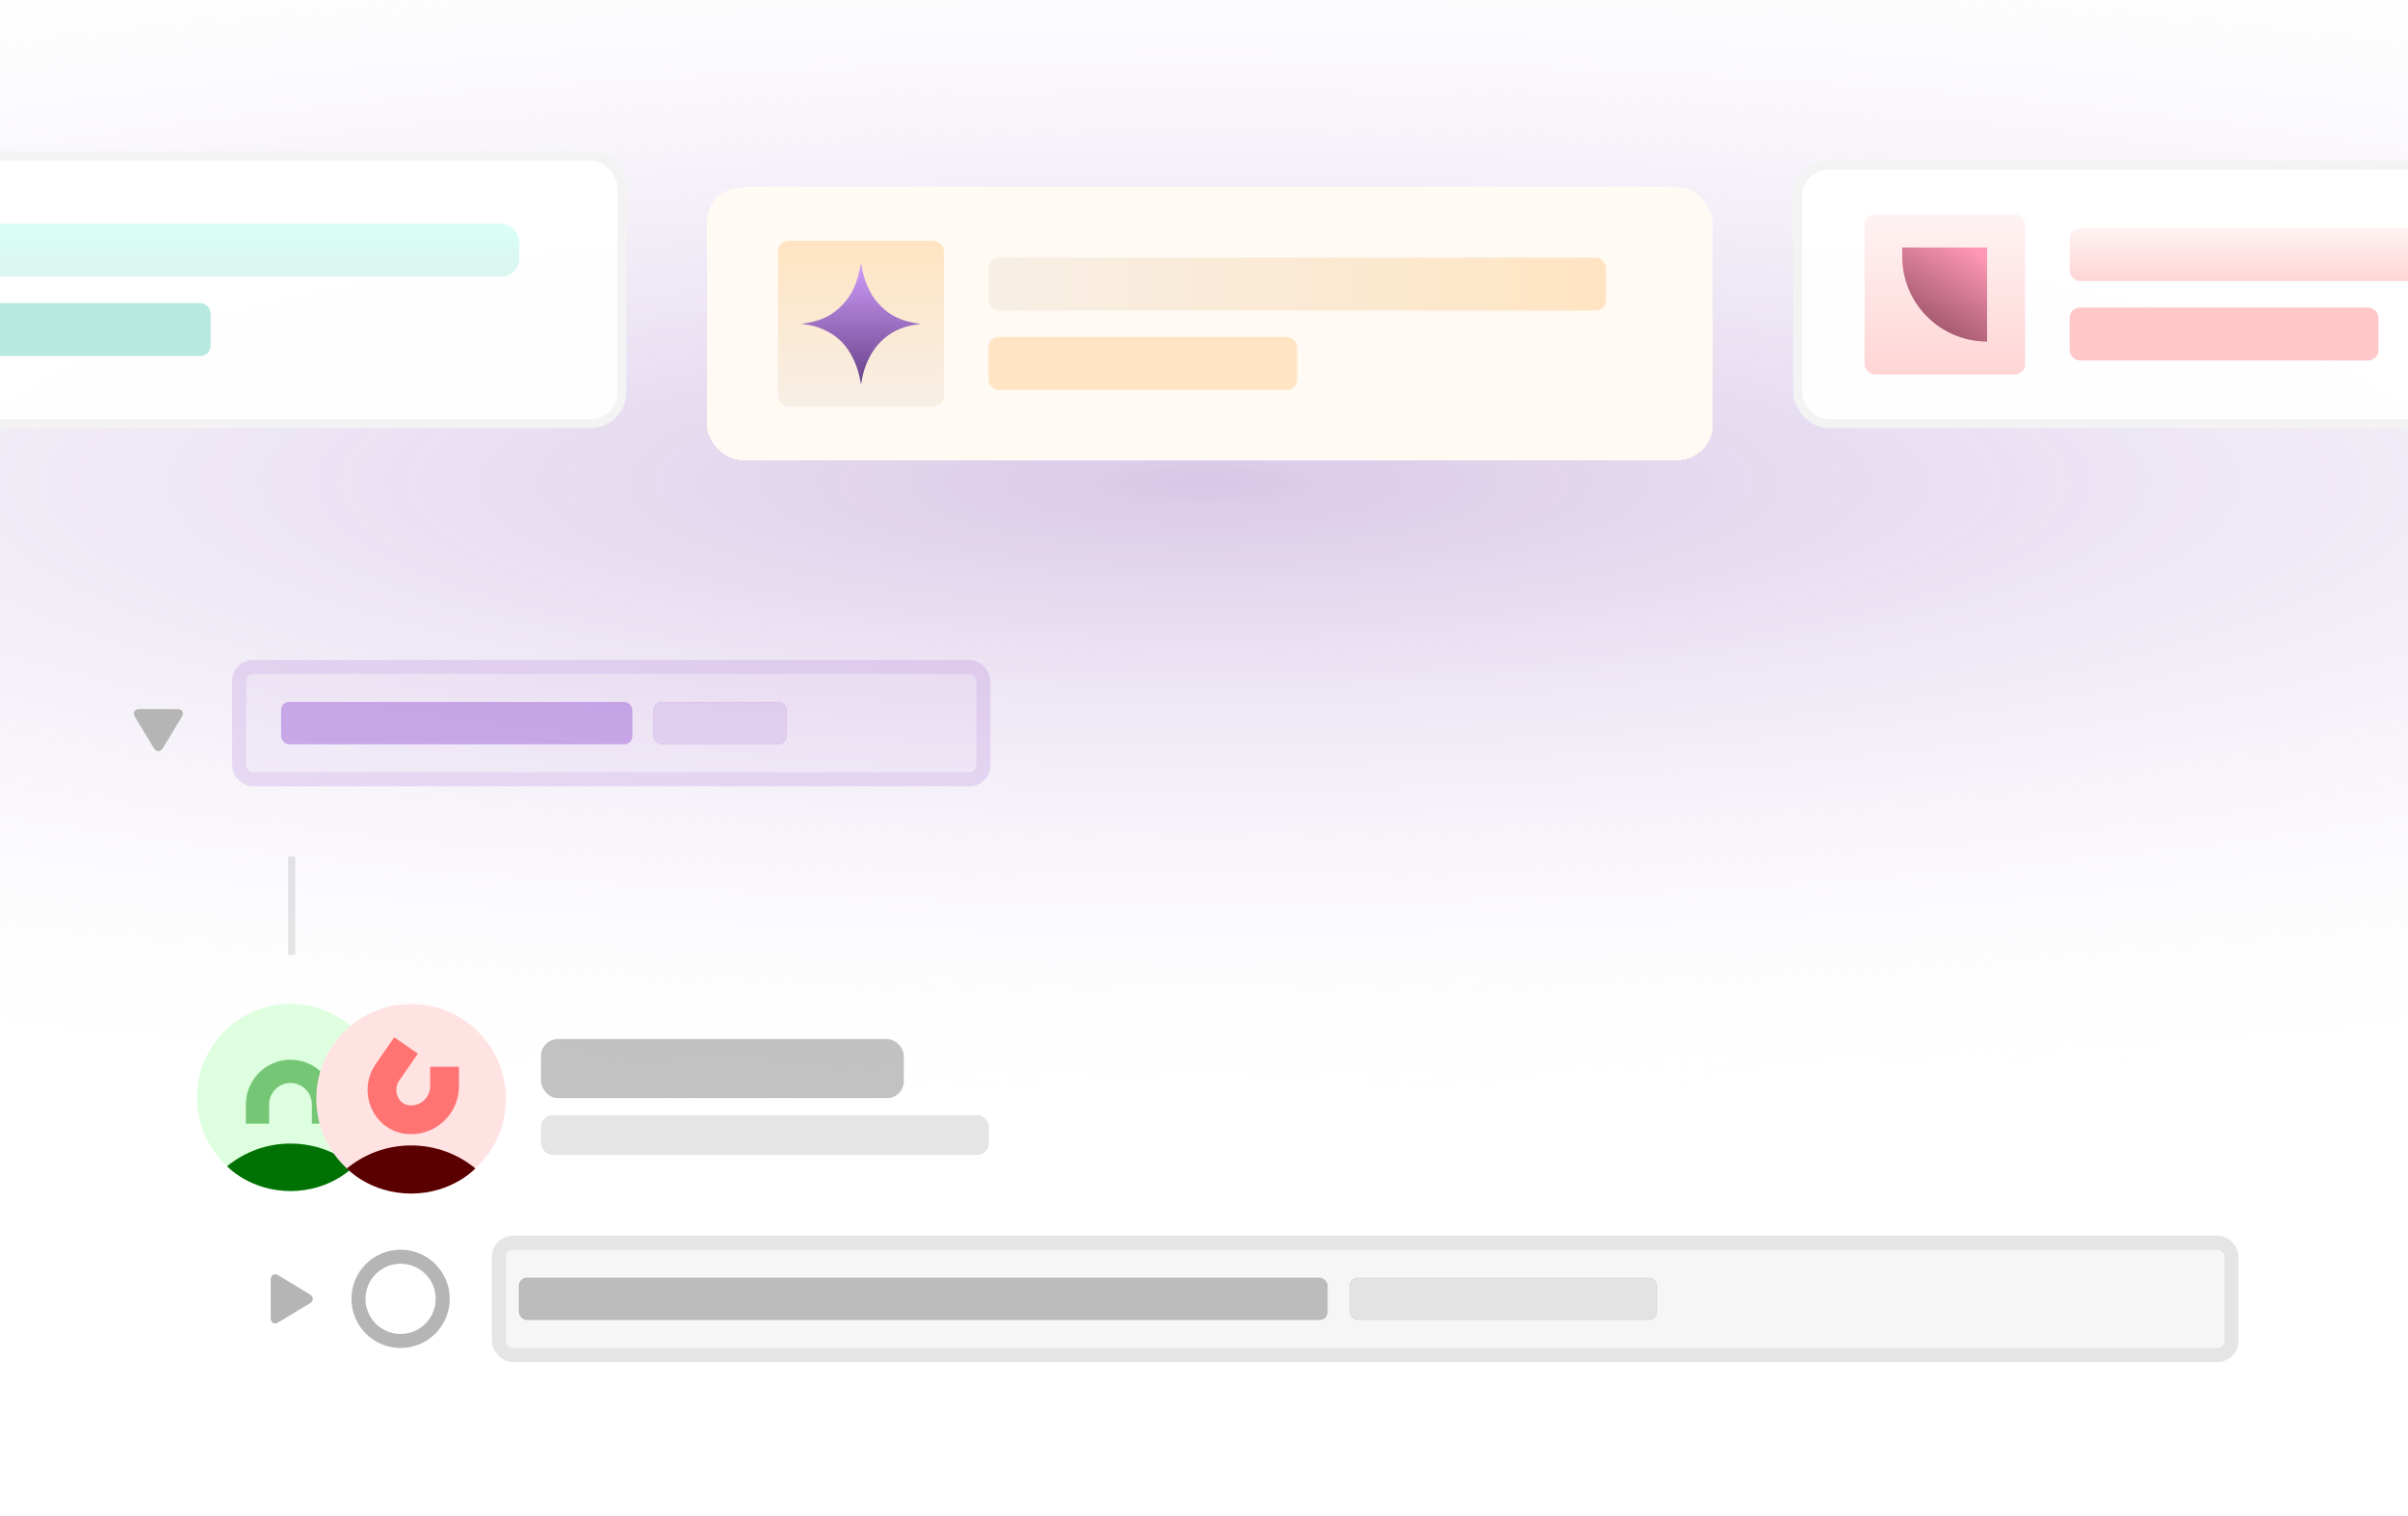 <svg width="270" height="170" viewBox="0 0 270 170" fill="none" xmlns="http://www.w3.org/2000/svg">
<g clip-path="url(#clip0_2008_2060)">
<rect width="270" height="170" fill="url(#paint0_radial_2008_2060)"/>
<g filter="url(#filter0_d_2008_2060)">
<rect x="79.233" y="17" width="112.833" height="30.6" rx="4" fill="#FFFAF4" shape-rendering="crispEdges"/>
<rect x="87.233" y="23" width="18.6" height="18.6" rx="1.185" fill="url(#paint1_linear_2008_2060)"/>
<path d="M94.401 30.242C95.521 29.086 96.097 27.847 96.509 25.712C96.557 25.465 96.56 25.462 96.581 25.647C96.72 26.871 97.279 28.372 97.982 29.408C98.361 29.966 99.212 30.801 99.764 31.157C100.632 31.716 101.599 32.072 102.7 32.235L103.245 32.316L102.662 32.401C101.114 32.626 99.798 33.267 98.752 34.308C97.707 35.348 96.911 36.964 96.635 38.608C96.587 38.898 96.544 39.111 96.54 39.081C96.536 39.051 96.475 38.742 96.404 38.393C96.034 36.577 95.116 34.908 93.958 33.946C92.933 33.094 91.54 32.501 90.275 32.378L89.821 32.334L90.47 32.224C92.145 31.939 93.34 31.336 94.401 30.242Z" fill="url(#paint2_linear_2008_2060)"/>
<rect x="110.833" y="24.882" width="69.233" height="5.934" rx="1.134" fill="url(#paint3_linear_2008_2060)"/>
<rect x="110.833" y="33.784" width="34.617" height="5.934" rx="1.134" fill="#FFE5C4"/>
</g>
<rect x="-42.5" y="17.5" width="112.233" height="30" rx="3.5" fill="white" fill-opacity="0.97"/>
<rect x="-42.5" y="17.5" width="112.233" height="30" rx="3.5" stroke="#F3F3F3"/>
<rect x="-11" y="25.082" width="69.233" height="5.934" rx="2" fill="url(#paint4_linear_2008_2060)"/>
<rect x="-11" y="33.984" width="34.617" height="5.934" rx="1.134" fill="#B8E9DF"/>
<rect x="201.567" y="18.5" width="111.233" height="29" rx="3.5" fill="white" fill-opacity="0.97"/>
<rect x="201.567" y="18.5" width="111.233" height="29" rx="3.5" stroke="#F3F3F3"/>
<rect x="209.067" y="24" width="18" height="18" rx="1.147" fill="url(#paint5_linear_2008_2060)"/>
<path d="M213.288 27.755H222.803V38.295V38.295C217.548 38.295 213.288 34.035 213.288 28.78V27.755Z" fill="url(#paint6_linear_2008_2060)"/>
<rect x="232.067" y="25.582" width="69.233" height="5.934" rx="1.147" fill="url(#paint7_linear_2008_2060)"/>
<rect x="232.067" y="34.484" width="34.617" height="5.934" rx="1.134" fill="#FFC7C7"/>
<line x1="32.714" y1="96.044" x2="32.714" y2="107.066" stroke="black" stroke-opacity="0.1" stroke-width="0.787"/>
<path d="M20.389 80.367C20.674 79.894 20.441 79.511 19.868 79.511L15.643 79.511C15.07 79.511 14.837 79.894 15.121 80.367L17.239 83.88C17.524 84.353 17.986 84.353 18.271 83.88L20.389 80.367Z" fill="#B5B5B5"/>
<path d="M31.208 143.008C30.735 142.723 30.352 142.957 30.352 143.529V147.755C30.352 148.328 30.735 148.561 31.208 148.276L34.721 146.158C35.194 145.873 35.194 145.411 34.721 145.126L31.208 143.008Z" fill="#B5B5B5"/>
<path d="M32.574 133.553C38.366 133.553 43.062 128.857 43.062 123.065C43.062 117.272 38.366 112.577 32.574 112.577C26.781 112.577 22.085 117.272 22.085 123.065C22.085 128.857 26.781 133.553 32.574 133.553Z" fill="#DEFFDF"/>
<path d="M39.683 130.774C37.748 129.185 35.273 128.23 32.574 128.23C29.875 128.23 27.398 129.185 25.464 130.774C25.464 130.774 28.003 133.553 32.574 133.553C37.144 133.553 39.683 130.774 39.683 130.774Z" fill="#007203"/>
<path d="M28.873 125.997V123.832C28.873 121.797 30.538 120.132 32.574 120.132C34.608 120.132 36.273 121.797 36.273 123.832V125.997" stroke="#75C675" stroke-width="2.608" stroke-miterlimit="10"/>
<path d="M46.097 133.833C51.967 133.833 56.726 129.075 56.726 123.205C56.726 117.335 51.967 112.577 46.097 112.577C40.227 112.577 35.469 117.335 35.469 123.205C35.469 129.075 40.227 133.833 46.097 133.833Z" fill="#FFE3E3"/>
<path d="M53.301 131.016C51.341 129.406 48.832 128.439 46.097 128.439C43.362 128.439 40.853 129.406 38.893 131.017C38.893 131.017 41.466 133.833 46.097 133.833C50.729 133.833 53.301 131.016 53.301 131.016Z" fill="#5B0000"/>
<path d="M49.846 119.62V121.814C49.846 123.876 48.159 125.564 46.097 125.564C45.968 125.564 45.84 125.557 45.715 125.544C43.213 125.288 42.004 122.308 43.44 120.243L45.534 117.231" stroke="#FF7373" stroke-width="3.23" stroke-miterlimit="10"/>
<rect x="60.662" y="116.513" width="40.682" height="6.623" rx="1.892" fill="#252525" fill-opacity="0.28"/>
<rect x="60.662" y="125.042" width="50.217" height="4.45" rx="1.271" fill="#252525" fill-opacity="0.12"/>
<rect x="26.022" y="74" width="85.026" height="14.171" rx="2.362" fill="#6700C2" fill-opacity="0.04"/>
<rect x="26.809" y="74.787" width="83.451" height="12.596" rx="1.575" stroke="#6700C2" stroke-opacity="0.08" stroke-width="1.575"/>
<rect x="31.533" y="78.724" width="39.364" height="4.724" rx="0.903" fill="#6700C2" fill-opacity="0.28"/>
<rect x="31.57" y="78.761" width="39.289" height="4.648" rx="0.865" stroke="#6700C2" stroke-opacity="0.08" stroke-width="0.075"/>
<rect x="73.258" y="78.724" width="14.958" height="4.724" rx="0.903" fill="#6700C2" fill-opacity="0.09"/>
<rect x="73.296" y="78.761" width="14.883" height="4.648" rx="0.865" stroke="#6700C2" stroke-opacity="0.08" stroke-width="0.075"/>
<rect x="55.151" y="138.557" width="195.849" height="14.171" rx="2.362" fill="#252525" fill-opacity="0.04"/>
<rect x="55.938" y="139.344" width="194.274" height="12.596" rx="1.575" stroke="#252525" stroke-opacity="0.08" stroke-width="1.575"/>
<rect x="58.184" y="143.28" width="90.671" height="4.724" rx="0.903" fill="#252525" fill-opacity="0.28"/>
<rect x="58.222" y="143.318" width="90.596" height="4.648" rx="0.865" stroke="#252525" stroke-opacity="0.08" stroke-width="0.075"/>
<rect x="151.342" y="143.28" width="34.455" height="4.724" rx="0.903" fill="#252525" fill-opacity="0.09"/>
<rect x="151.38" y="143.318" width="34.38" height="4.648" rx="0.865" stroke="#252525" stroke-opacity="0.08" stroke-width="0.075"/>
<circle cx="44.916" cy="145.642" r="4.724" stroke="#B5B5B5" stroke-width="1.575"/>
</g>
<defs>
<filter id="filter0_d_2008_2060" x="79.233" y="17" width="112.833" height="34.6" filterUnits="userSpaceOnUse" color-interpolation-filters="sRGB">
<feFlood flood-opacity="0" result="BackgroundImageFix"/>
<feColorMatrix in="SourceAlpha" type="matrix" values="0 0 0 0 0 0 0 0 0 0 0 0 0 0 0 0 0 0 127 0" result="hardAlpha"/>
<feOffset dy="4"/>
<feComposite in2="hardAlpha" operator="out"/>
<feColorMatrix type="matrix" values="0 0 0 0 0.971 0 0 0 0 0.644 0 0 0 0 0.252 0 0 0 0.38 0"/>
<feBlend mode="normal" in2="BackgroundImageFix" result="effect1_dropShadow_2008_2060"/>
<feBlend mode="normal" in="SourceGraphic" in2="effect1_dropShadow_2008_2060" result="shape"/>
</filter>
<radialGradient id="paint0_radial_2008_2060" cx="0" cy="0" r="1" gradientUnits="userSpaceOnUse" gradientTransform="translate(135 54) rotate(-90) scale(72.5 329.431)">
<stop stop-color="#9A6FC1" stop-opacity="0.38"/>
<stop offset="1" stop-color="white" stop-opacity="0"/>
</radialGradient>
<linearGradient id="paint1_linear_2008_2060" x1="96.533" y1="23" x2="96.533" y2="41.6" gradientUnits="userSpaceOnUse">
<stop stop-color="#FFE4C2"/>
<stop offset="1" stop-color="#F7EFE5"/>
</linearGradient>
<linearGradient id="paint2_linear_2008_2060" x1="96.533" y1="25.516" x2="96.533" y2="39.084" gradientUnits="userSpaceOnUse">
<stop stop-color="#CF9DFA"/>
<stop offset="1" stop-color="#674188"/>
</linearGradient>
<linearGradient id="paint3_linear_2008_2060" x1="180.067" y1="27.849" x2="110.833" y2="27.849" gradientUnits="userSpaceOnUse">
<stop stop-color="#FFE4C2"/>
<stop offset="1" stop-color="#F7EFE5"/>
</linearGradient>
<linearGradient id="paint4_linear_2008_2060" x1="23.617" y1="25.082" x2="23.617" y2="31.016" gradientUnits="userSpaceOnUse">
<stop stop-color="#DAFEF7"/>
<stop offset="1" stop-color="#DBF5F0"/>
</linearGradient>
<linearGradient id="paint5_linear_2008_2060" x1="218.067" y1="24" x2="218.067" y2="42" gradientUnits="userSpaceOnUse">
<stop stop-color="#FFF3F3"/>
<stop offset="1" stop-color="#FFD5D5"/>
</linearGradient>
<linearGradient id="paint6_linear_2008_2060" x1="221.089" y1="27.755" x2="214.918" y2="37.599" gradientUnits="userSpaceOnUse">
<stop stop-color="#FF98B7"/>
<stop offset="1" stop-color="#944E63"/>
</linearGradient>
<linearGradient id="paint7_linear_2008_2060" x1="266.683" y1="25.582" x2="266.683" y2="31.516" gradientUnits="userSpaceOnUse">
<stop stop-color="#FFF3F3"/>
<stop offset="1" stop-color="#FFD5D5"/>
</linearGradient>
<clipPath id="clip0_2008_2060">
<rect width="270" height="170" fill="white"/>
</clipPath>
</defs>
</svg>
